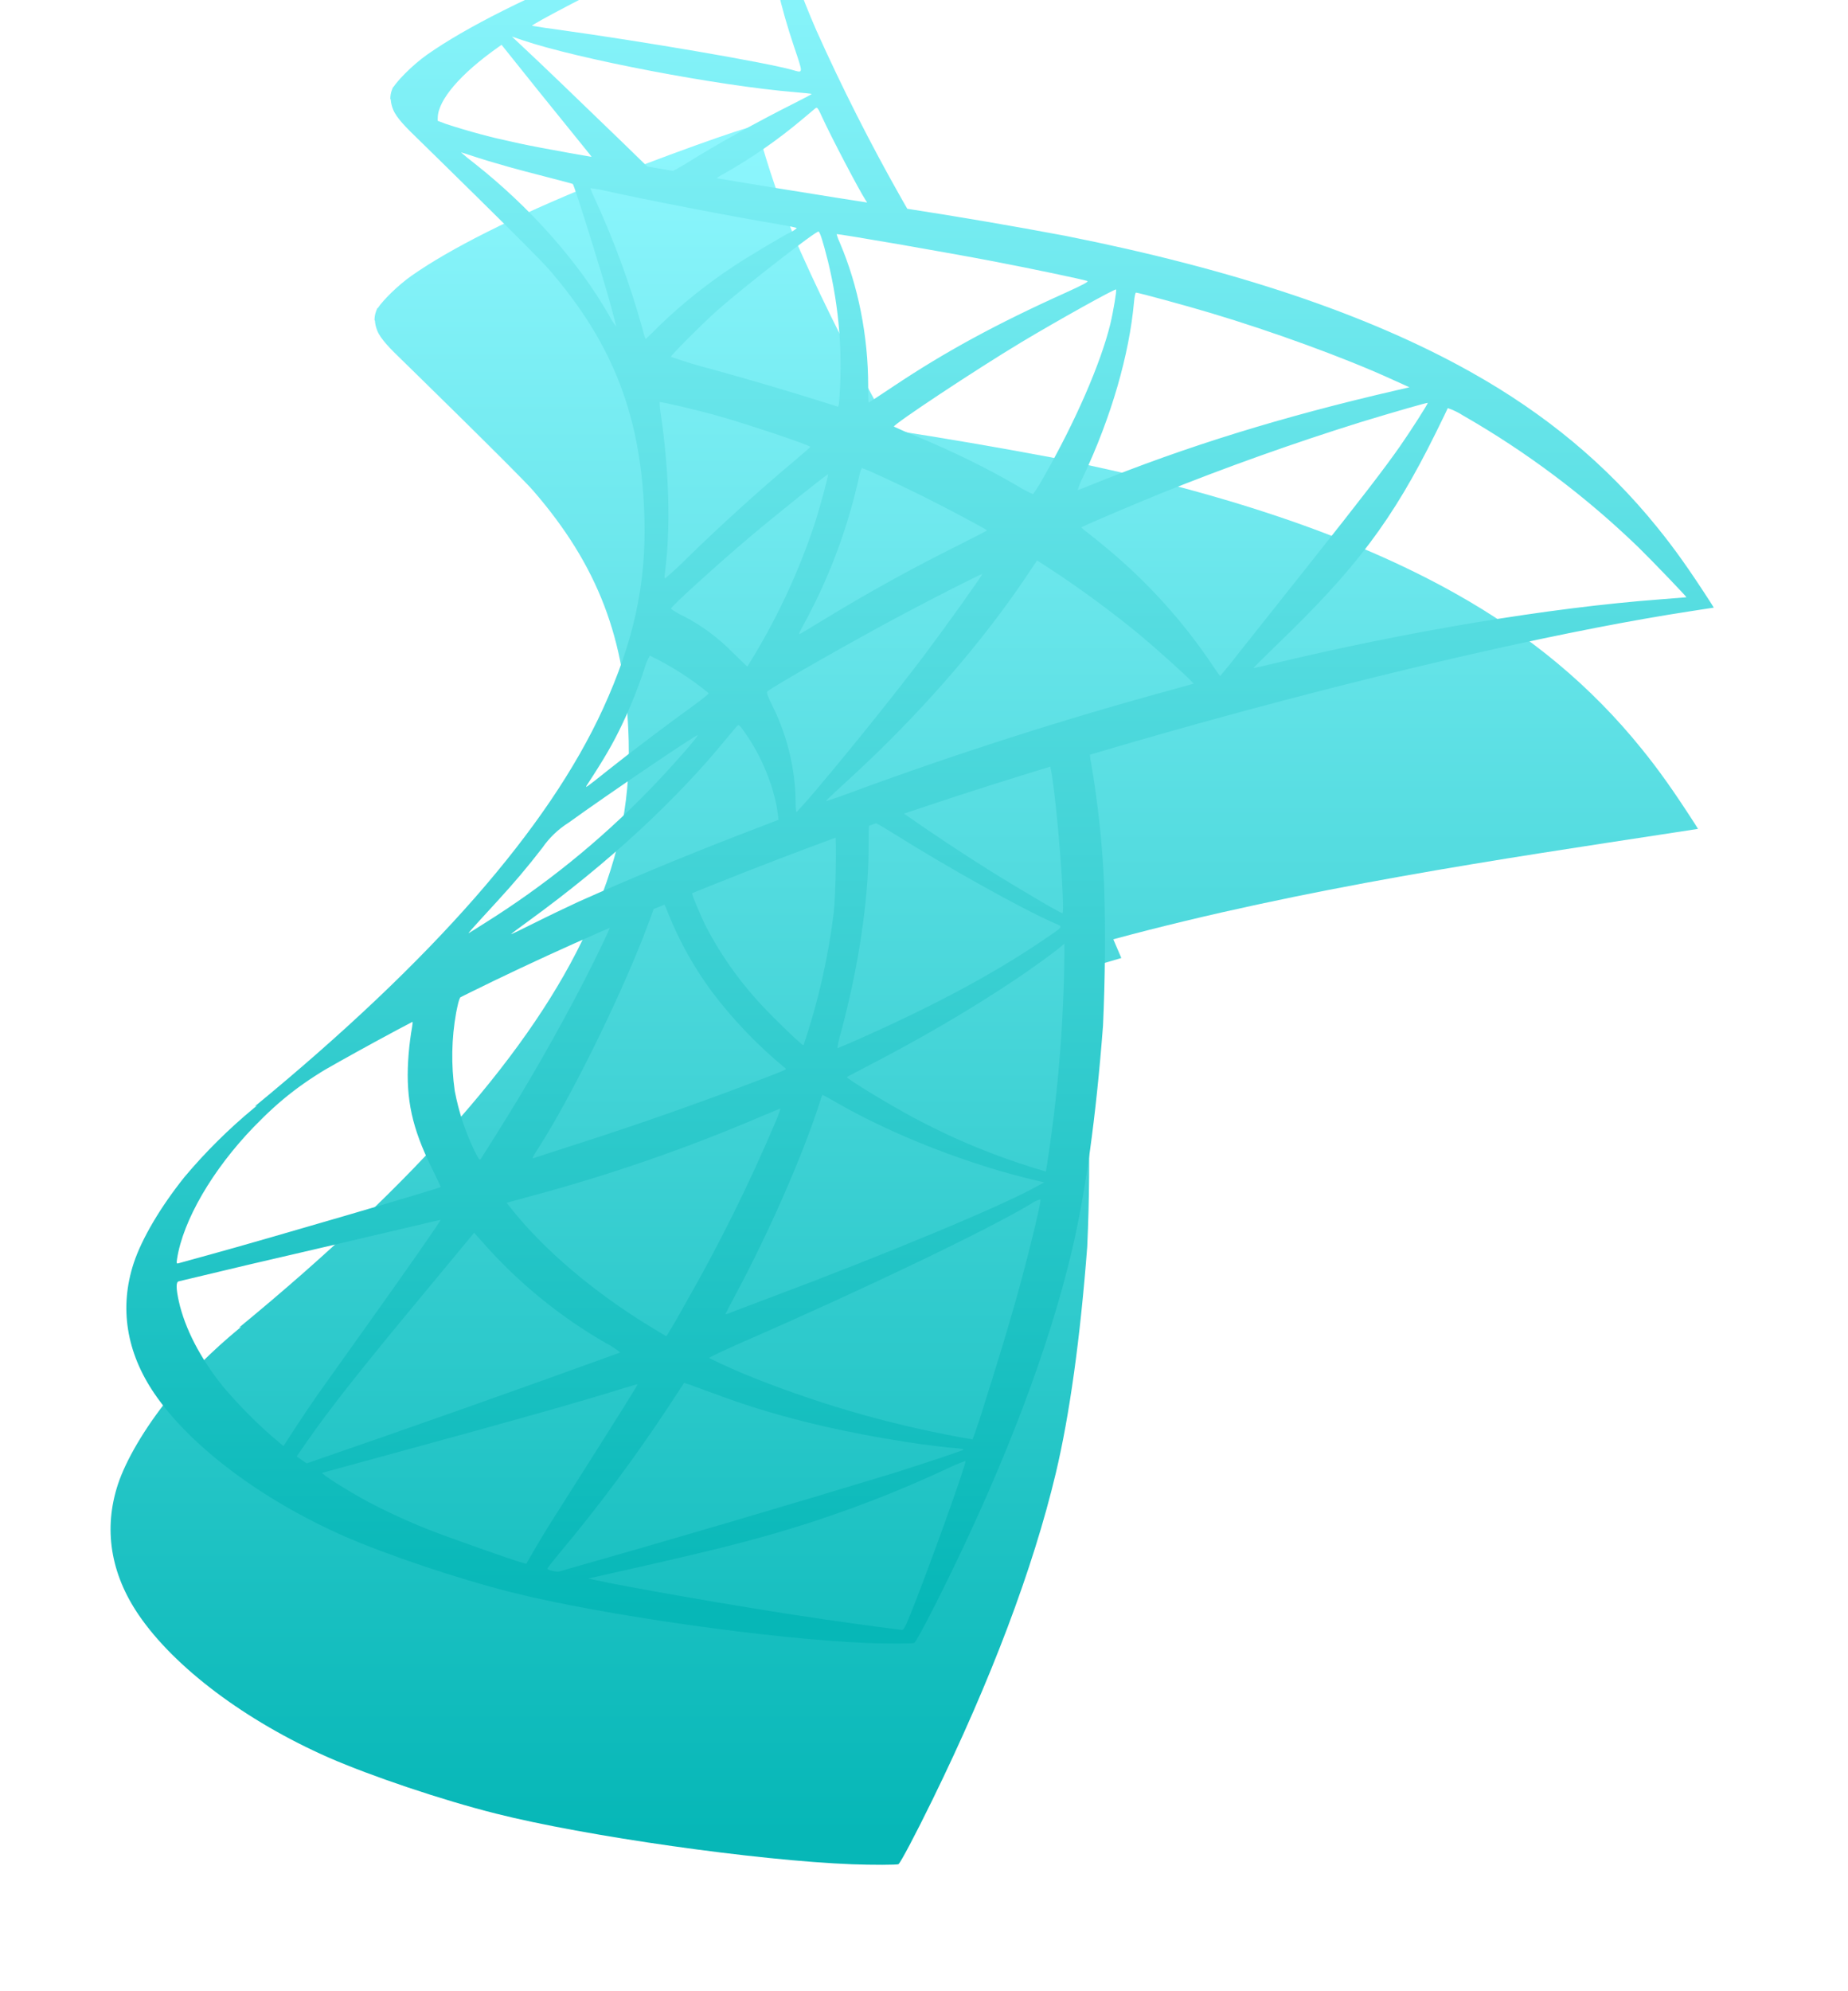 <svg width="117" height="126" viewBox="0 0 117 126" fill="none" xmlns="http://www.w3.org/2000/svg">
<path d="M23.817 19.678C23.86 19.551 23.904 19.482 23.904 19.482C23.906 19.491 23.909 19.499 23.911 19.508C24.253 18.98 25.24 18.019 26.044 17.456C28.51 15.723 32.511 13.721 37.658 11.626C41.458 10.086 47.375 7.955 47.742 8.001C47.911 8.024 47.943 8.092 48.255 9.206C48.922 11.493 49.733 13.736 50.684 15.921C52.314 19.555 54.114 23.111 56.079 26.577L56.442 27.21C59.787 27.727 63.124 28.298 66.451 28.923C77.143 31.05 85.599 33.887 92.117 37.54C96.86 40.194 100.733 43.42 103.928 47.375C105.028 48.732 105.935 50.011 107.274 52.082L107.503 52.449L105.986 52.683C95.061 54.355 82.599 56.169 70.485 59.435L70.993 60.621C68.284 61.409 68.078 61.478 68.013 61.524C67.992 61.755 68.01 61.987 68.068 62.211C68.513 64.797 68.793 67.409 68.907 70.031C68.994 72.985 68.969 75.942 68.834 78.894C68.394 84.678 67.716 89.555 66.845 93.217C65.406 99.258 62.733 106.334 59.039 113.878C57.953 116.101 57.014 117.87 56.885 117.958C56.807 118.013 55.185 118.013 53.966 117.967C47.953 117.738 37.04 116.188 31.389 114.758C27.997 113.906 23.483 112.384 20.801 111.211C15.553 108.901 11.039 105.509 8.77 102.173C6.992 99.56 6.547 96.728 7.464 93.932C7.977 92.378 9.169 90.362 10.691 88.464C12.014 86.892 13.475 85.443 15.059 84.133C15.129 84.077 15.199 84.02 15.269 83.964L15.132 84.009C26.407 74.742 33.712 66.405 37.177 58.847C39.111 54.626 39.904 50.996 39.803 46.871C39.638 40.441 37.856 35.78 33.754 31.045C32.846 30 25.444 22.777 25.444 22.777C24.738 22.099 24.097 21.457 23.886 20.925C23.791 20.691 23.749 20.478 23.738 20.291L23.712 20.265C23.71 20.073 23.743 19.883 23.808 19.702C23.811 19.694 23.814 19.686 23.817 19.678Z" fill="url(#paint0_linear_113_235)"/>
<g filter="url(#filter0_dii_113_235)">
<path d="M28.904 21.482C28.904 21.482 28.538 22.064 28.886 22.925C29.097 23.457 29.738 24.099 30.444 24.777C30.444 24.777 37.846 32 38.754 33.045C42.856 37.78 44.638 42.441 44.803 48.871C44.904 52.996 44.111 56.626 42.177 60.847C38.712 68.405 31.407 76.742 20.132 86.009L21.782 85.459C22.85 84.666 24.293 83.814 27.703 81.949C35.554 77.659 44.368 73.708 55.198 69.638C70.777 63.785 96.402 56.915 110.986 54.683L112.503 54.449L112.274 54.082C110.935 52.011 110.028 50.732 108.928 49.375C105.733 45.42 101.86 42.194 97.117 39.54C90.599 35.887 82.143 33.05 71.451 30.923C68.113 30.296 64.765 29.723 61.409 29.205C55.404 28.284 49.409 27.306 43.424 26.271C41.476 25.927 38.566 25.442 36.636 25.025C35.148 24.709 33.678 24.314 32.232 23.842C31.003 23.361 29.275 22.893 28.904 21.482ZM33.194 25.648C33.208 25.639 33.483 25.726 33.822 25.84C34.445 26.051 35.27 26.299 36.233 26.569C36.902 26.753 37.64 26.954 38.428 27.151C39.427 27.408 40.257 27.628 40.266 27.642C40.376 27.765 42.058 33.132 42.631 35.19C42.851 35.979 43.016 36.634 43.002 36.648C42.843 36.449 42.704 36.234 42.59 36.006C40.646 32.587 37.562 29.108 34.001 26.308C33.724 26.098 33.455 25.878 33.194 25.648ZM41.398 27.912C41.7 27.941 41.998 27.993 42.292 28.068C45.129 28.691 50.198 29.672 53.452 30.222C53.997 30.314 54.442 30.405 54.442 30.438C54.309 30.557 54.157 30.653 53.993 30.722C53.447 30.997 51.234 32.321 50.496 32.816C48.81 33.923 47.23 35.183 45.775 36.579C45.482 36.88 45.181 37.173 44.872 37.459C44.794 37.255 44.731 37.045 44.684 36.831C43.906 34.039 42.91 31.313 41.705 28.677C41.584 28.431 41.476 28.179 41.38 27.921C41.38 27.917 41.38 27.912 41.398 27.912ZM55.822 30.653C55.913 30.685 56.097 31.249 56.413 32.505C57.143 35.466 57.38 38.527 57.114 41.566L57.059 41.74L56.202 41.465C53.828 40.721 51.441 40.018 49.043 39.356C48.176 39.135 47.32 38.875 46.476 38.577C46.476 38.477 48.534 36.419 49.419 35.635C51.11 34.141 55.661 30.602 55.822 30.653ZM56.967 30.818C57.018 30.772 63.861 31.954 66.968 32.55C69.287 32.995 72.638 33.696 72.839 33.783C72.94 33.82 72.592 34.012 71.478 34.517C67.078 36.496 63.815 38.275 60.57 40.443C59.717 41.011 59.007 41.478 58.993 41.478C58.975 41.478 58.966 41.002 58.966 40.424C58.966 37.262 58.329 34.067 57.174 31.368C57.088 31.191 57.019 31.007 56.967 30.818ZM74.659 34.319C74.709 34.37 74.485 35.722 74.292 36.519C73.687 38.994 72.083 42.679 70.103 46.14C69.895 46.53 69.662 46.907 69.406 47.267C69.058 47.119 68.722 46.943 68.403 46.74C66.469 45.608 64.278 44.54 61.871 43.546C61.441 43.376 61.016 43.193 60.597 42.996C60.487 42.895 65.836 39.352 68.673 37.651C70.942 36.29 74.595 34.255 74.659 34.319ZM75.924 34.517C76.075 34.517 79.109 35.342 80.677 35.814C84.586 36.982 89.096 38.628 92.02 39.957L93.235 40.507L92.378 40.704C85.223 42.354 79.086 44.247 73.183 46.644C72.692 46.846 72.266 47.011 72.234 47.011C72.317 46.716 72.433 46.432 72.578 46.163C74.356 42.391 75.502 38.431 75.8 35.071C75.828 34.764 75.882 34.517 75.924 34.517ZM45.766 41.446C45.812 41.401 48.122 41.941 49.382 42.294C51.275 42.826 55.304 44.173 55.304 44.279C55.304 44.297 54.859 44.687 54.318 45.141C51.978 47.108 49.711 49.161 47.521 51.296C47.068 51.75 46.597 52.186 46.11 52.602C46.078 52.602 46.064 52.497 46.082 52.373C46.463 49.572 46.38 45.979 45.853 42.322C45.801 42.034 45.77 41.743 45.761 41.451L45.766 41.446ZM94.394 41.492C94.426 41.529 93.322 43.257 92.634 44.242C91.626 45.681 90.173 47.57 86.855 51.745L82.482 57.254C82.083 57.772 81.672 58.281 81.249 58.78C81.236 58.78 81.02 58.478 80.777 58.111C78.904 55.316 76.635 52.807 74.04 50.663C73.634 50.323 73.221 49.99 72.802 49.664C72.679 49.581 72.565 49.484 72.463 49.375C72.463 49.33 75.291 48.12 77.45 47.24C81.632 45.559 85.879 44.045 90.182 42.702C92.208 42.084 94.362 41.465 94.394 41.492ZM95.668 41.827C96.002 41.94 96.321 42.094 96.617 42.285C100.658 44.6 104.396 47.408 107.745 50.645C108.634 51.516 110.802 53.775 110.77 53.794L109.106 53.927C102.094 54.454 93.129 55.943 84.494 58.02C83.908 58.157 83.404 58.276 83.367 58.276C83.335 58.276 83.977 57.635 84.792 56.846C89.866 51.974 92.176 48.899 94.898 43.399C95.302 42.583 95.645 41.873 95.659 41.831H95.668V41.827ZM58.599 45.631C58.833 45.677 60.996 46.685 62.628 47.501C64.117 48.248 66.377 49.453 66.491 49.559C66.505 49.572 65.712 49.985 64.722 50.48C61.785 51.938 58.913 53.524 56.115 55.233C55.313 55.723 54.648 56.122 54.625 56.122C54.557 56.122 54.58 56.062 55.029 55.247C56.576 52.36 57.715 49.272 58.411 46.071C58.475 45.787 58.549 45.613 58.599 45.626V45.631ZM56.422 46.016C56.468 46.062 55.909 48.124 55.551 49.224C54.583 52.118 53.299 54.897 51.724 57.511L51.312 58.184L50.381 57.282C49.476 56.359 48.43 55.585 47.283 54.99C46.999 54.862 46.729 54.705 46.476 54.522C46.476 54.385 49.318 51.805 51.509 49.948C53.081 48.619 56.385 45.975 56.422 46.016ZM69.658 51.461L70.47 51.988C72.335 53.198 74.54 54.825 76.222 56.223C77.166 57.011 78.995 58.652 79.37 59.046L79.572 59.261L78.225 59.637C71.335 61.517 64.53 63.694 57.829 66.164C57.345 66.349 56.856 66.52 56.362 66.677C56.266 66.677 56.17 66.764 57.889 65.183C62.289 61.136 66.171 56.677 69.072 52.341L69.658 51.461ZM66.18 52.332C66.221 52.373 63.925 55.586 62.563 57.401C60.932 59.569 58.026 63.199 56.028 65.559C55.518 66.181 54.989 66.788 54.442 67.379C54.396 67.392 54.373 67.149 54.369 66.769C54.369 64.752 53.855 62.598 52.957 60.774C52.577 60.004 52.513 59.821 52.59 59.747C52.902 59.463 57.756 56.695 60.813 55.059C62.916 53.931 66.143 52.29 66.18 52.332ZM45.143 57.488C46.474 58.126 47.724 58.923 48.864 59.862C48.901 59.885 48.465 60.242 47.902 60.65C46.321 61.791 43.914 63.602 42.526 64.711C41.059 65.88 41.008 65.916 41.173 65.66C42.273 63.978 42.824 63.029 43.401 61.81C43.919 60.728 44.428 59.445 44.794 58.327C44.87 58.031 44.989 57.748 45.147 57.488H45.143ZM50.748 61.888C50.826 61.874 50.931 62.016 51.385 62.69C52.334 64.111 53.062 65.999 53.25 67.539L53.287 67.874L51.009 68.753C47.51 70.098 44.047 71.535 40.623 73.062C39.913 73.392 38.662 73.987 37.842 74.4C37.021 74.812 36.352 75.133 36.352 75.115C36.352 75.097 36.865 74.707 37.498 74.253C42.48 70.633 46.779 66.673 50.019 62.708C50.363 62.286 50.679 61.92 50.72 61.892C50.729 61.888 50.738 61.884 50.748 61.883V61.888ZM48.163 62.529C48.232 62.593 46.325 64.748 45.042 66.058C41.941 69.244 38.47 72.046 34.702 74.405C34.207 74.721 33.758 75 33.694 75.037C33.588 75.101 33.73 74.936 35.463 73.048C36.554 71.861 37.388 70.876 38.341 69.643C38.781 69.007 39.345 68.467 40 68.057C42.461 66.278 48.099 62.461 48.163 62.525V62.529ZM52.742 10.001C52.375 9.955 46.458 12.086 42.658 13.626C37.511 15.721 33.51 17.724 31.044 19.456C30.128 20.098 28.973 21.257 28.808 21.702C28.743 21.883 28.71 22.073 28.712 22.265L30.948 24.374L36.256 26.07L48.901 28.334L63.352 30.818L63.498 29.58L63.37 29.558L61.468 29.255L61.079 28.577C59.114 25.111 57.314 21.555 55.684 17.921C54.733 15.736 53.922 13.493 53.255 11.206C52.943 10.092 52.911 10.024 52.742 10.001ZM52.462 10.853H52.485C52.499 10.867 52.563 11.335 52.632 11.884C52.916 14.213 53.438 16.468 54.254 18.897C54.868 20.73 54.877 20.625 54.144 20.419C52.448 19.946 44.831 18.64 39.322 17.875C38.775 17.805 38.229 17.724 37.686 17.632C37.617 17.563 41.659 15.446 43.451 14.607C45.748 13.544 52.008 10.94 52.462 10.853ZM36.411 18.315L37.058 18.535C40.596 19.736 49.46 21.431 54.359 21.835C54.91 21.881 55.377 21.931 55.391 21.945C55.404 21.958 54.932 22.21 54.346 22.504C51.985 23.686 49.382 25.13 47.581 26.258C47.054 26.587 46.573 26.853 46.504 26.849C46.243 26.812 45.984 26.771 45.725 26.725L45.065 26.62L43.392 24.992C40.454 22.151 38.162 19.951 37.273 19.126L36.411 18.315ZM35.756 18.837L38.098 21.761C39.391 23.366 40.683 24.965 40.967 25.309C41.256 25.652 41.476 25.941 41.462 25.95C41.398 26.001 38.071 25.355 36.306 24.947C35.064 24.683 33.836 24.358 32.626 23.975L31.709 23.682L31.714 23.457C31.727 22.334 33.144 20.675 35.545 18.984L35.756 18.837ZM55.702 22.82C55.771 22.825 55.849 22.967 56.055 23.421C56.624 24.667 58.393 28.04 58.819 28.691C58.956 28.907 59.186 28.92 56.834 28.54C51.197 27.633 49.368 27.325 49.368 27.289C49.483 27.189 49.611 27.106 49.749 27.041C51.547 26.032 53.246 24.855 54.822 23.526L55.624 22.852C55.652 22.829 55.679 22.816 55.702 22.82ZM75.452 61.356L53.415 68.543L34.257 77.003L28.895 78.424C26.053 81.111 23.106 83.682 20.058 86.133C18.475 87.443 17.014 88.892 15.691 90.464C14.169 92.362 12.977 94.378 12.464 95.932C11.547 98.728 11.992 101.56 13.77 104.173C16.039 107.509 20.553 110.901 25.801 113.211C28.483 114.384 32.997 115.906 36.389 116.758C42.04 118.188 52.953 119.738 58.966 119.967C60.185 120.013 61.807 120.013 61.885 119.958C62.014 119.87 62.953 118.101 64.039 115.878C67.734 108.334 70.406 101.258 71.845 95.217C72.716 91.555 73.394 86.678 73.834 80.894C73.969 77.942 73.994 74.985 73.907 72.031C73.793 69.409 73.513 66.797 73.068 64.211C73.01 63.987 72.992 63.755 73.013 63.524C73.078 63.478 73.284 63.409 75.993 62.621L75.452 61.356ZM70.41 64.312C70.616 64.312 71.143 69.418 71.285 72.654C71.313 73.346 71.308 73.786 71.267 73.786C71.139 73.786 68.448 72.205 66.537 71.008C64.734 69.872 62.958 68.692 61.212 67.47C61.051 67.342 61.069 67.337 62.431 66.87C64.745 66.072 70.24 64.312 70.415 64.312H70.41ZM59.19 67.993C59.328 67.993 59.717 68.208 60.634 68.781C64.071 70.935 68.728 73.525 70.717 74.395C71.341 74.67 71.409 74.56 69.984 75.528C66.95 77.59 63.173 79.616 58.539 81.678C58.039 81.907 57.533 82.124 57.022 82.329C57.056 82.017 57.122 81.71 57.219 81.412C58.342 77.264 58.975 73.071 58.993 69.707C59.002 68.048 59.002 68.038 59.163 67.997H59.19V67.993ZM56.88 68.877C56.977 68.978 56.908 72.7 56.789 73.717C56.44 76.582 55.798 79.403 54.873 82.136C54.809 82.215 52.531 79.992 51.775 79.112C50.577 77.754 49.548 76.256 48.708 74.652C48.333 73.91 47.728 72.434 47.783 72.392C48.039 72.209 56.816 68.818 56.88 68.877ZM45.995 73.167C46.013 73.167 46.032 73.172 46.041 73.185C46.142 73.378 46.228 73.579 46.298 73.786C47.005 75.546 47.932 77.209 49.057 78.736C50.414 80.533 51.978 82.163 53.718 83.594C53.823 83.686 53.855 83.667 51.142 84.694C47.669 86.004 44.163 87.226 40.628 88.361C39.129 88.846 37.86 89.254 37.809 89.277C37.658 89.328 37.704 89.236 38.144 88.553C40.101 85.501 43.062 79.524 44.721 75.298C45.005 74.565 45.28 73.832 45.331 73.667C45.399 73.428 45.473 73.346 45.697 73.245C45.789 73.197 45.891 73.17 45.995 73.167ZM42.658 74.542C42.704 74.583 41.861 76.366 41.027 77.984C39.259 81.404 37.343 84.745 35.284 87.999L34.45 89.319C34.367 89.442 34.331 89.401 34.074 88.888C33.475 87.665 33.043 86.367 32.791 85.029C32.555 83.38 32.586 81.704 32.882 80.065C33.098 79.025 33.089 79.047 33.579 78.8C35.697 77.714 42.59 74.483 42.658 74.542ZM71.386 75.711V76.417C71.339 81.01 70.948 85.594 70.218 90.13C67.195 89.257 64.278 88.056 61.519 86.546C59.896 85.656 57.554 84.222 57.623 84.153C57.636 84.135 58.329 83.773 59.154 83.342C62.426 81.646 65.547 79.813 68.265 77.998C69.283 77.32 70.809 76.215 71.148 75.917L71.386 75.711ZM30.082 80.629C30.151 80.629 30.132 80.757 30.027 81.367C29.936 81.959 29.873 82.556 29.839 83.154C29.702 85.592 30.1 87.389 31.306 89.846C31.645 90.533 31.911 91.101 31.897 91.111C31.773 91.216 20.76 94.438 17.295 95.387L15.301 95.937C15.177 95.973 15.168 95.946 15.209 95.662C15.59 93.219 17.455 90.015 20.058 87.32C21.791 85.533 23.175 84.469 25.535 83.126C27.035 82.266 28.551 81.433 30.082 80.629ZM56.065 85.281C56.074 85.272 56.482 85.487 56.967 85.771C60.529 87.829 65.492 89.758 69.723 90.726L70.108 90.817L69.581 91.106C67.371 92.334 60.089 95.364 52.65 98.15C51.865 98.444 51.081 98.74 50.299 99.04C50.18 99.098 50.053 99.14 49.923 99.163C49.923 99.145 50.23 98.558 50.606 97.853C52.696 93.948 54.777 89.204 55.849 85.913C55.955 85.579 56.051 85.294 56.065 85.281ZM53.415 86.151C53.336 86.416 53.239 86.674 53.127 86.926C51.436 90.919 49.506 94.807 47.347 98.567C46.981 99.24 46.596 99.901 46.192 100.552C46.169 100.552 45.67 100.25 45.074 99.888C41.545 97.724 38.419 95.066 36.366 92.476L36.072 92.11L37.594 91.693C42.582 90.358 47.468 88.669 52.215 86.637C52.865 86.362 53.406 86.138 53.415 86.151ZM69.869 91.894C69.874 91.894 69.878 91.899 69.878 91.908C69.878 92.275 69.04 95.703 68.338 98.187C67.752 100.263 67.257 101.89 66.345 104.773C66.112 105.551 65.855 106.321 65.575 107.083C60.87 106.279 56.262 104.987 51.825 103.229C50.83 102.839 49.853 102.407 48.896 101.932C48.869 101.9 49.873 101.427 51.124 100.877C58.709 97.573 66.565 93.805 69.251 92.188C69.438 92.055 69.647 91.955 69.869 91.894ZM31.888 93.191C31.929 93.233 29.807 96.267 26.846 100.415L24.156 104.187C23.711 104.824 23.033 105.827 22.648 106.423L21.947 107.505L21.204 106.877C20.093 105.902 19.055 104.844 18.101 103.714C16.671 101.932 15.704 100.057 15.319 98.334C15.145 97.536 15.136 97.133 15.306 97.082C18.256 96.371 21.211 95.676 24.17 94.997L30.128 93.599C31.086 93.37 31.879 93.187 31.888 93.191ZM34.019 94.007L34.555 94.608C36.795 97.15 39.436 99.309 42.374 100.997C42.695 101.156 42.995 101.353 43.268 101.583C36.672 103.975 30.057 106.312 23.423 108.596C23.309 108.528 23.199 108.454 23.093 108.376L22.785 108.156L23.267 107.459C24.825 105.199 26.787 102.715 31.081 97.55L34.019 94.007ZM47.31 103.508C47.324 103.494 48.067 103.756 48.97 104.095C51.138 104.906 52.838 105.433 55.143 106.011C57.971 106.721 62.064 107.432 64.484 107.633C64.851 107.661 65.043 107.707 64.988 107.743C64.874 107.816 62.422 108.632 60.62 109.201C53.557 111.349 46.474 113.432 39.372 115.448C39.212 115.48 38.653 115.333 38.653 115.264C38.653 115.223 39.051 114.719 39.537 114.137C41.961 111.235 44.219 108.199 46.302 105.044C46.636 104.531 46.973 104.019 47.31 103.508ZM44.368 103.591C44.391 103.614 43.209 105.507 41.132 108.779C40.252 110.159 39.258 111.735 38.919 112.271C38.575 112.812 38.075 113.637 37.809 114.105L37.319 114.953L37.072 114.888C36.476 114.728 32.264 113.238 31.154 112.799C29.831 112.275 28.536 111.68 27.277 111.016C25.953 110.301 24.275 109.237 24.403 109.196L29.468 107.812C36.764 105.823 40.802 104.682 43.447 103.852C43.946 103.701 44.359 103.582 44.363 103.591H44.368ZM65.098 108.454H65.126C65.194 108.628 62.49 116.108 61.505 118.482C61.28 119.013 61.202 119.146 61.083 119.137C58.89 118.86 56.7 118.555 54.515 118.22C50.363 117.588 43.41 116.373 41.655 115.975L41.247 115.883L43.736 115.324C49.07 114.123 51.633 113.477 54.231 112.679C57.581 111.648 60.855 110.387 64.03 108.903C64.378 108.734 64.734 108.584 65.098 108.454Z" fill="url(#paint1_linear_113_235)"/>
</g>
<defs>
<filter id="filter0_dii_113_235" x="0" y="-6" width="116.503" height="132" filterUnits="userSpaceOnUse" color-interpolation-filters="sRGB">
<feFlood flood-opacity="0" result="BackgroundImageFix"/>
<feColorMatrix in="SourceAlpha" type="matrix" values="0 0 0 0 0 0 0 0 0 0 0 0 0 0 0 0 0 0 127 0" result="hardAlpha"/>
<feOffset dx="-4" dy="-2"/>
<feGaussianBlur stdDeviation="4"/>
<feComposite in2="hardAlpha" operator="out"/>
<feColorMatrix type="matrix" values="0 0 0 0 0.07 0 0 0 0 0.635 0 0 0 0 0.671 0 0 0 0.52 0"/>
<feBlend mode="normal" in2="BackgroundImageFix" result="effect1_dropShadow_113_235"/>
<feBlend mode="normal" in="SourceGraphic" in2="effect1_dropShadow_113_235" result="shape"/>
<feColorMatrix in="SourceAlpha" type="matrix" values="0 0 0 0 0 0 0 0 0 0 0 0 0 0 0 0 0 0 127 0" result="hardAlpha"/>
<feOffset dy="-16"/>
<feGaussianBlur stdDeviation="8"/>
<feComposite in2="hardAlpha" operator="arithmetic" k2="-1" k3="1"/>
<feColorMatrix type="matrix" values="0 0 0 0 1 0 0 0 0 1 0 0 0 0 1 0 0 0 0.58 0"/>
<feBlend mode="normal" in2="shape" result="effect2_innerShadow_113_235"/>
<feColorMatrix in="SourceAlpha" type="matrix" values="0 0 0 0 0 0 0 0 0 0 0 0 0 0 0 0 0 0 127 0" result="hardAlpha"/>
<feOffset dy="2"/>
<feGaussianBlur stdDeviation="1.5"/>
<feComposite in2="hardAlpha" operator="arithmetic" k2="-1" k3="1"/>
<feColorMatrix type="matrix" values="0 0 0 0 1 0 0 0 0 1 0 0 0 0 1 0 0 0 0.41 0"/>
<feBlend mode="normal" in2="effect2_innerShadow_113_235" result="effect3_innerShadow_113_235"/>
</filter>
<linearGradient id="paint0_linear_113_235" x1="57.251" y1="8" x2="57.251" y2="118" gradientUnits="userSpaceOnUse">
<stop stop-color="#8EF7FE"/>
<stop offset="0.984" stop-color="#06B7B7"/>
</linearGradient>
<linearGradient id="paint1_linear_113_235" x1="62.251" y1="10" x2="62.251" y2="120" gradientUnits="userSpaceOnUse">
<stop stop-color="#8EF7FE"/>
<stop offset="0.984" stop-color="#06B7B7"/>
</linearGradient>
</defs>
</svg>

